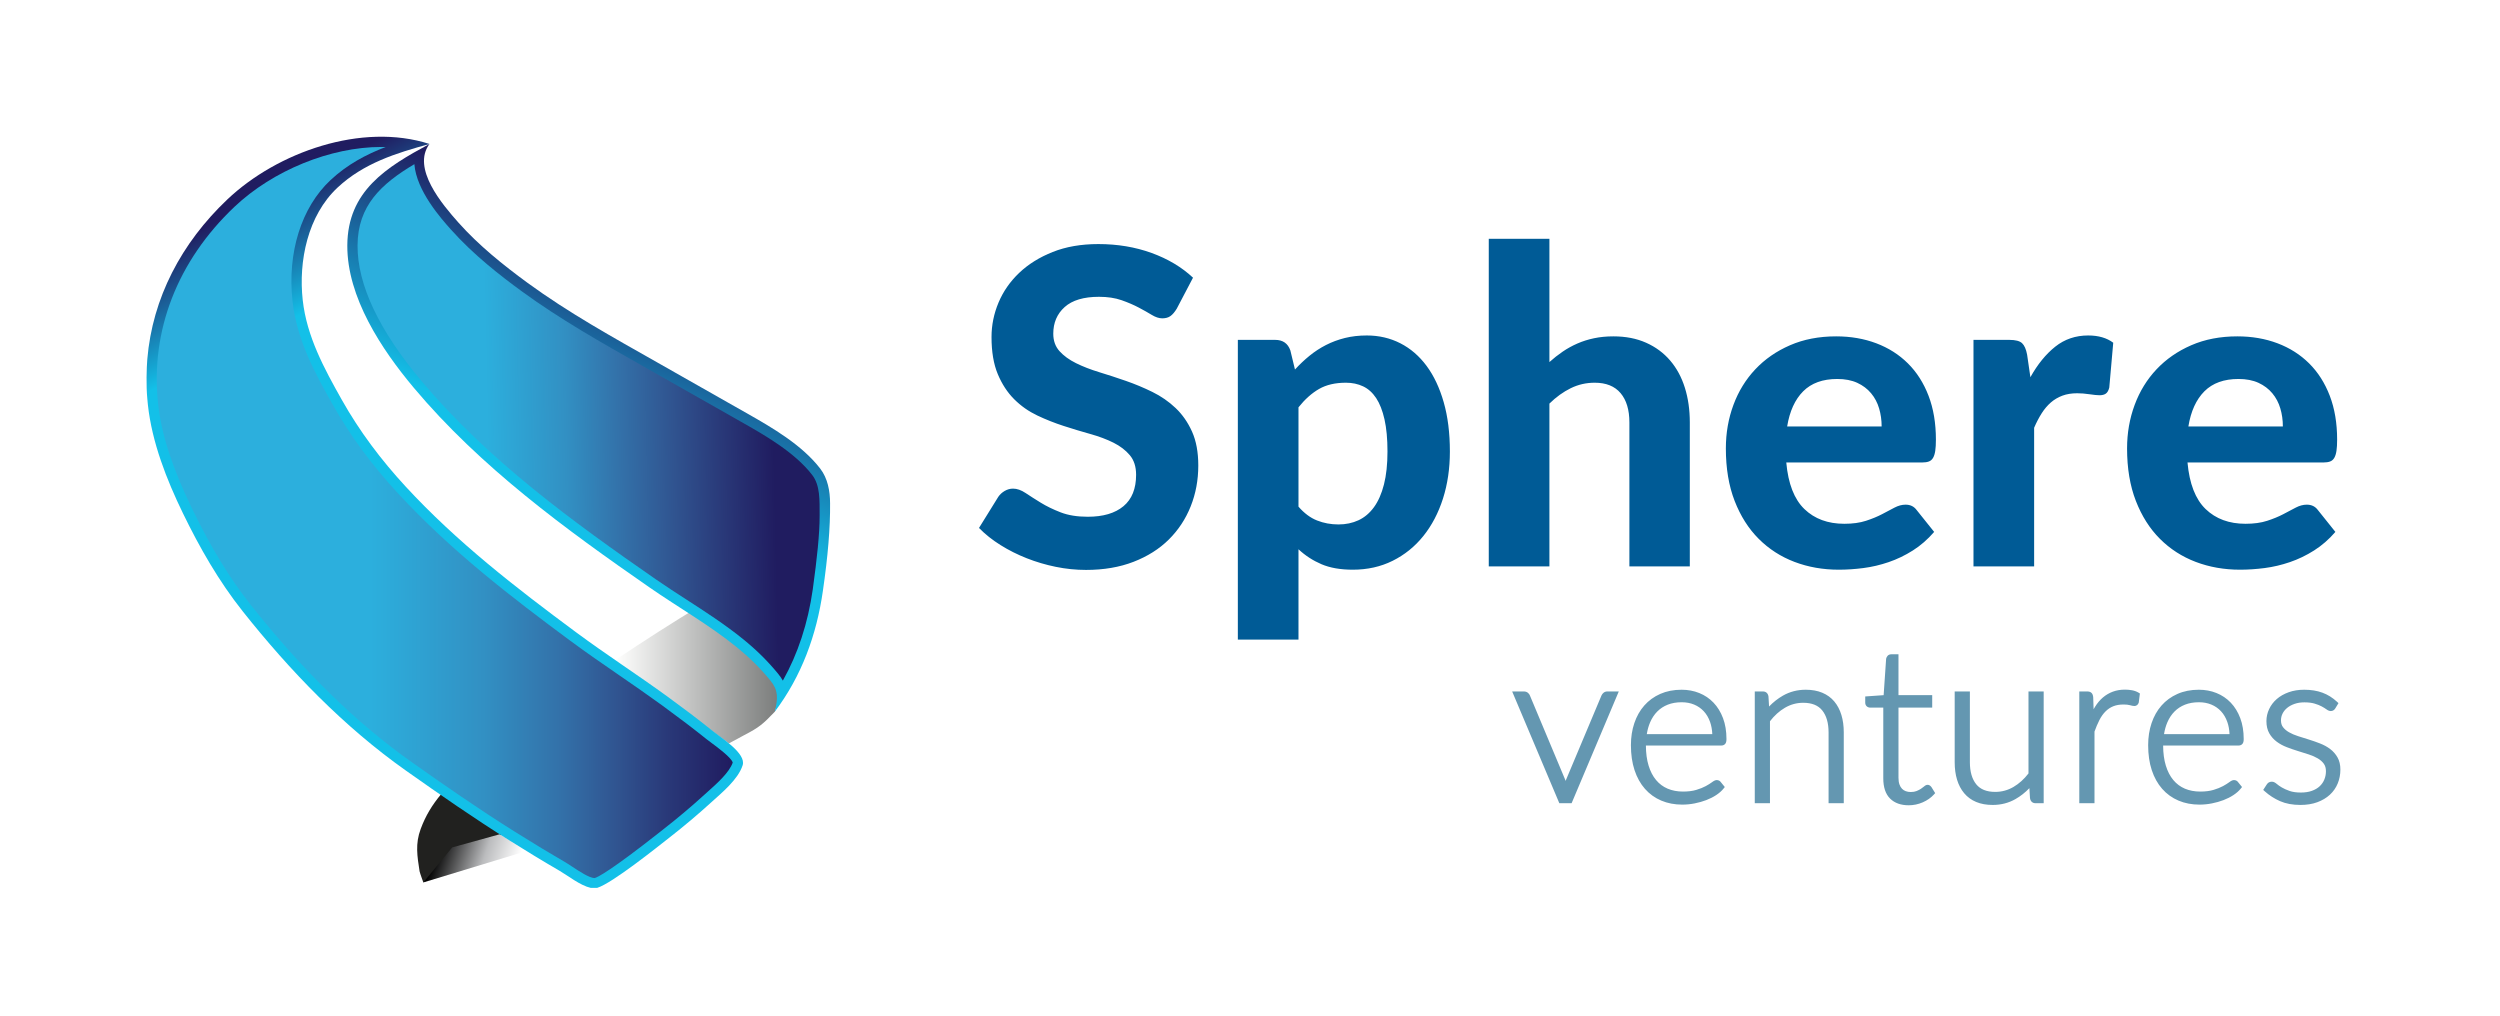 <?xml version="1.0" encoding="UTF-8"?>
<svg width="256px" height="104px" viewBox="0 0 256 104" version="1.1" xmlns="http://www.w3.org/2000/svg" xmlns:xlink="http://www.w3.org/1999/xlink">
    <!-- Generator: Sketch 53.2 (72643) - https://sketchapp.com -->
    <title> Logo Sphere Ventures</title>
    <desc>Created with Sketch.</desc>
    <defs>
        <linearGradient x1="92.05%" y1="58.199%" x2="10.463%" y2="45.653%" id="linearGradient-1">
            <stop stop-color="#FFFFFF" offset="0%"></stop>
            <stop stop-color="#BBBCBE" offset="41.21%"></stop>
            <stop stop-color="#000000" offset="100%"></stop>
        </linearGradient>
        <linearGradient x1="0.136%" y1="50%" x2="100.13%" y2="50%" id="linearGradient-2">
            <stop stop-color="#FFFFFE" offset="0%"></stop>
            <stop stop-color="#777978" offset="100%"></stop>
        </linearGradient>
        <path d="M59.643,62.122 C60.151,61.839 60.661,61.562 61.18,61.292 C62.768,60.472 63.137,60.136 64.35,58.868 L65.146,56.349 L56.914,47.904 C53.866,49.742 50.96,51.612 47.999,53.591 L59.643,62.122 Z" id="path-3"></path>
        <linearGradient x1="61.479%" y1="19.506%" x2="38.149%" y2="77.879%" id="linearGradient-5">
            <stop stop-color="#201C60" offset="0%"></stop>
            <stop stop-color="#13C0E8" offset="61.82%"></stop>
            <stop stop-color="#13C0E8" offset="100%"></stop>
        </linearGradient>
        <linearGradient x1="27.967%" y1="51.544%" x2="90.025%" y2="50%" id="linearGradient-6">
            <stop stop-color="#2CAFDD" offset="0%"></stop>
            <stop stop-color="#3290C3" offset="27.369%"></stop>
            <stop stop-color="#3371A9" offset="46.234%"></stop>
            <stop stop-color="#305490" offset="64.638%"></stop>
            <stop stop-color="#293878" offset="82.123%"></stop>
            <stop stop-color="#201C60" offset="100%"></stop>
            <stop stop-color="#201C60" offset="100%"></stop>
            <stop stop-color="#201C60" offset="100%"></stop>
            <stop stop-color="#201C60" offset="100%"></stop>
            <stop stop-color="#201C60" offset="100%"></stop>
            <stop stop-color="#201C60" offset="100%"></stop>
            <stop stop-color="#201C60" offset="100%"></stop>
        </linearGradient>
        <linearGradient x1="27.764%" y1="6.375%" x2="65.43%" y2="100.305%" id="linearGradient-7">
            <stop stop-color="#201C60" offset="0%"></stop>
            <stop stop-color="#13C0E8" offset="16.36%"></stop>
            <stop stop-color="#13C0E8" offset="84.85%"></stop>
        </linearGradient>
        <linearGradient x1="37.742%" y1="50%" x2="100%" y2="50%" id="linearGradient-8">
            <stop stop-color="#2CAFDD" offset="0%"></stop>
            <stop stop-color="#3290C3" offset="31.269%"></stop>
            <stop stop-color="#3371A9" offset="52.6%"></stop>
            <stop stop-color="#305490" offset="68.281%"></stop>
            <stop stop-color="#293878" offset="82.66%"></stop>
            <stop stop-color="#201C60" offset="100%"></stop>
            <stop stop-color="#201C60" offset="100%"></stop>
            <stop stop-color="#201C60" offset="100%"></stop>
            <stop stop-color="#201C60" offset="100%"></stop>
            <stop stop-color="#201C60" offset="100%"></stop>
            <stop stop-color="#201C60" offset="100%"></stop>
            <stop stop-color="#201C60" offset="100%"></stop>
        </linearGradient>
        <path d="M24.039,1.05 C18.838,1.05 12.939,3.455 9.01,7.176 C3.161,12.716 0.384,19.876 1.189,27.338 C1.526,30.478 2.636,33.898 4.679,38.105 C6.629,42.116 8.532,45.238 10.667,47.932 C16.082,54.76 21.489,60.039 27.195,64.068 C30.321,66.275 33.97,68.825 37.722,71.17 C39.764,72.447 41.343,73.403 42.843,74.27 C43.077,74.404 43.351,74.585 43.649,74.784 C44.289,75.207 45.361,75.915 45.888,75.915 C46.201,75.842 47.576,75.132 52.507,71.252 L52.945,70.906 C54.389,69.779 55.79,68.597 57.11,67.397 L57.529,67.019 C58.439,66.207 59.679,65.101 60.031,64.089 C59.899,63.581 58.425,62.495 57.935,62.133 C57.701,61.963 57.497,61.809 57.34,61.684 C56.014,60.619 54.569,59.52 52.794,58.225 C51.349,57.172 49.848,56.139 48.397,55.139 C46.728,53.99 45.004,52.804 43.341,51.572 C37.419,47.184 31.184,42.409 25.763,36.529 C23.048,33.586 20.863,30.617 19.082,27.45 C17.36,24.388 15.408,20.919 14.956,16.849 C14.403,11.871 15.859,7.232 18.85,4.439 C20.542,2.86 22.456,1.834 24.487,1.056 C24.339,1.051 24.189,1.05 24.039,1.05 Z" id="path-9"></path>
    </defs>
    <g id="-Logo-Sphere-Ventures" stroke="none" stroke-width="1" fill="none" fill-rule="evenodd">
        <g id="sphere-copy">
            <rect id="Rectangle" fill="#FFFFFF" fill-rule="nonzero" x="0" y="0" width="256" height="104"></rect>
            <g id="Sphere_Logomark" transform="translate(15, 14)">
                <path d="M30.181,67.313 L36.9,71.182 C36.9,71.182 29.497,75.566 28.351,76.362 C28.351,76.362 28.035,75.51 27.965,75.225 C27.724,73.65 27.509,72.414 28.081,70.878 C28.589,69.51 29.254,68.426 30.181,67.313" id="Path" fill="#21211F" fill-rule="evenodd"></path>
                <polyline id="Path" fill="url(#linearGradient-1)" fill-rule="evenodd" points="36.165 71.429 31.304 72.776 28.349 76.362 38.916 73.146 36.165 71.429"></polyline>
                <mask id="mask-4" fill="white">
                    <use xlink:href="#path-3"></use>
                </mask>
                <use id="Path" fill="url(#linearGradient-2)" fill-rule="evenodd" xlink:href="#path-3"></use>
                <path d="M70,37.537 L70,37.563 C69.999,38.513 69.911,39.47 69.902,40.32 C69.88,42.395 69.644,44.443 69.35,46.498 C68.708,51.013 67.166,55.227 64.42,58.869 C64.747,57.47 64.786,56.69 63.953,55.671 C62.912,54.396 61.783,53.297 60.504,52.265 C57.68,49.983 54.555,48.223 51.582,46.165 C42.932,40.177 34.191,33.807 27.388,25.712 C24.074,21.771 20.537,16.436 20.565,11.13 C20.594,5.561 24.611,3.09 29.043,0.71 C27.194,3.193 30.306,6.936 31.97,8.8 C34.054,11.131 36.536,13.126 39.057,14.966 C43.257,18.029 47.814,20.542 52.324,23.093 C55.385,24.825 58.44,26.565 61.503,28.294 C64.131,29.778 67.2,31.552 69.08,33.991 C69.833,34.966 69.999,36.244 70,37.537 L70,37.537 Z" id="Path"></path>
                <path d="M69.265,46.498 C68.623,51.013 67.085,55.227 64.343,58.869 C64.67,57.47 64.709,56.69 63.877,55.671 C62.838,54.396 61.711,53.297 60.434,52.265 C57.615,49.983 54.496,48.223 51.527,46.165 C42.893,40.177 34.167,33.807 27.376,25.712 C24.068,21.771 20.537,16.436 20.565,11.13 C20.594,5.561 24.552,3.124 28.977,0.744 C27.131,3.228 30.289,6.936 31.95,8.8 C34.03,11.131 36.508,13.126 39.025,14.966 C43.217,18.029 47.766,20.542 52.268,23.093 C55.324,24.825 58.374,26.565 61.432,28.294 C64.055,29.778 67.118,31.552 68.995,33.991 C69.746,34.966 70,36.259 70,37.552 C70.026,39.967 69.781,42.949 69.265,46.498 Z" id="Path" fill="url(#linearGradient-5)" fill-rule="evenodd"></path>
                <path d="M27.431,2.81 C24.031,4.834 21.634,7.057 21.613,11.136 C21.592,15.142 23.8,19.82 28.178,25.036 C34.955,33.113 43.723,39.476 52.124,45.301 C53.167,46.025 54.254,46.726 55.305,47.405 C57.236,48.653 59.235,49.944 61.093,51.447 C62.469,52.562 63.645,53.725 64.689,55.006 C64.882,55.241 65.037,55.471 65.164,55.696 C66.706,52.952 67.733,49.822 68.228,46.35 C68.666,43.167 68.93,40.69 68.93,38.814 C68.93,37.164 68.984,35.694 68.166,34.632 C66.361,32.288 63.215,30.509 60.916,29.208 C59.232,28.256 57.549,27.3 55.865,26.342 L51.752,24.007 L50.711,23.418 C46.588,21.088 42.326,18.677 38.408,15.814 C36.26,14.245 33.496,12.109 31.169,9.499 C30.167,8.376 27.646,5.548 27.431,2.81 Z" id="Path" fill="url(#linearGradient-6)" fill-rule="evenodd"></path>
                <path d="M42.316,75.179 C40.579,74.173 38.867,73.123 37.164,72.061 C33.561,69.808 30.061,67.376 26.59,64.926 C20.196,60.411 14.683,54.685 9.843,48.584 C7.403,45.507 5.449,42.091 3.735,38.563 C2.059,35.116 0.559,31.293 0.144,27.451 C0.121,27.24 0.104,27.028 0.084,26.818 C-0.043,25.496 0.01,23.671 0.084,22.785 C0.609,16.52 3.578,10.875 8.288,6.415 C13.395,1.576 22.063,-1.491 28.984,0.743 C25.551,1.679 22.235,2.716 19.566,5.207 C16.509,8.063 15.555,12.732 15.999,16.733 C16.415,20.465 18.186,23.715 19.998,26.935 C21.813,30.163 24.024,33.095 26.534,35.818 C31.76,41.485 37.792,46.154 43.966,50.728 C47.061,53.021 50.299,55.107 53.411,57.375 C54.965,58.507 56.5,59.661 57.998,60.866 C58.881,61.575 61.432,63.158 61.047,64.362 C60.575,65.832 58.909,67.178 57.817,68.173 C56.452,69.415 55.045,70.598 53.591,71.735 C52.353,72.702 47.696,76.444 46.156,76.916 L45.48,76.916 C44.421,76.679 43.115,75.641 42.316,75.179 Z" id="Path" fill="url(#linearGradient-7)" fill-rule="evenodd"></path>
                <mask id="mask-10" fill="white">
                    <use xlink:href="#path-9"></use>
                </mask>
                <use id="Path" fill="url(#linearGradient-8)" fill-rule="evenodd" xlink:href="#path-9"></use>
            </g>
            <g id="logo" transform="translate(100, 24)" fill-rule="nonzero">
                <path d="M20.5,7.607 C20.29,7.953 20.076,8.204 19.859,8.361 C19.641,8.519 19.36,8.598 19.015,8.598 C18.685,8.598 18.329,8.481 17.946,8.249 C17.564,8.016 17.118,7.765 16.608,7.495 C16.097,7.225 15.513,6.974 14.852,6.741 C14.192,6.509 13.42,6.393 12.535,6.393 C10.975,6.393 9.805,6.741 9.025,7.439 C8.245,8.136 7.855,9.047 7.855,10.172 C7.855,10.893 8.069,11.489 8.496,11.961 C8.924,12.434 9.486,12.842 10.184,13.188 C10.881,13.533 11.672,13.84 12.557,14.11 C13.443,14.38 14.35,14.676 15.28,14.999 C16.21,15.321 17.117,15.7 18.003,16.135 C18.888,16.57 19.679,17.117 20.376,17.777 C21.074,18.438 21.636,19.244 22.064,20.196 C22.491,21.149 22.705,22.307 22.705,23.672 C22.705,25.158 22.446,26.549 21.929,27.846 C21.411,29.144 20.665,30.276 19.69,31.244 C18.715,32.211 17.511,32.972 16.079,33.528 C14.646,34.083 13.023,34.36 11.207,34.36 C10.172,34.36 9.141,34.255 8.114,34.045 C7.086,33.835 6.096,33.543 5.144,33.167 C4.191,32.792 3.295,32.343 2.455,31.817 C1.615,31.292 0.88,30.708 0.25,30.062 L2.23,26.867 C2.395,26.627 2.612,26.429 2.882,26.271 C3.153,26.114 3.437,26.035 3.737,26.035 C4.143,26.035 4.57,26.185 5.02,26.485 C5.47,26.785 5.987,27.115 6.572,27.475 C7.158,27.835 7.836,28.165 8.609,28.465 C9.381,28.765 10.307,28.915 11.387,28.915 C12.963,28.915 14.181,28.555 15.044,27.835 C15.906,27.115 16.337,26.043 16.337,24.617 C16.337,23.792 16.124,23.125 15.696,22.615 C15.269,22.105 14.71,21.678 14.02,21.332 C13.33,20.987 12.543,20.691 11.658,20.444 C10.772,20.196 9.865,19.923 8.935,19.622 C8.005,19.322 7.098,18.963 6.213,18.543 C5.327,18.122 4.54,17.568 3.85,16.878 C3.16,16.187 2.601,15.333 2.174,14.312 C1.746,13.292 1.532,12.025 1.532,10.51 C1.532,9.295 1.772,8.118 2.252,6.978 C2.733,5.837 3.437,4.825 4.367,3.94 C5.298,3.055 6.441,2.343 7.799,1.802 C9.156,1.262 10.712,0.993 12.467,0.993 C14.433,0.993 16.251,1.296 17.924,1.904 C19.596,2.511 21.01,3.355 22.165,4.435 L20.5,7.607 Z M32.965,27.88 C33.55,28.555 34.184,29.027 34.866,29.297 C35.549,29.568 36.28,29.703 37.06,29.703 C37.81,29.703 38.492,29.56 39.108,29.275 C39.723,28.99 40.251,28.544 40.694,27.936 C41.136,27.329 41.477,26.553 41.718,25.608 C41.958,24.662 42.078,23.538 42.078,22.233 C42.078,20.942 41.976,19.848 41.774,18.948 C41.571,18.047 41.286,17.32 40.919,16.765 C40.551,16.21 40.105,15.809 39.58,15.561 C39.055,15.314 38.47,15.19 37.825,15.19 C36.73,15.19 35.811,15.404 35.069,15.831 C34.326,16.259 33.625,16.885 32.965,17.71 L32.965,27.88 Z M32.605,13.84 C33.07,13.33 33.565,12.861 34.09,12.434 C34.615,12.006 35.177,11.639 35.778,11.331 C36.378,11.024 37.022,10.784 37.712,10.611 C38.403,10.439 39.152,10.352 39.962,10.352 C41.208,10.352 42.351,10.619 43.394,11.151 C44.436,11.684 45.332,12.456 46.083,13.469 C46.833,14.481 47.417,15.722 47.837,17.192 C48.258,18.663 48.468,20.342 48.468,22.233 C48.468,23.973 48.231,25.581 47.759,27.059 C47.286,28.536 46.615,29.815 45.745,30.895 C44.875,31.975 43.829,32.819 42.606,33.426 C41.384,34.034 40.023,34.337 38.523,34.337 C37.262,34.337 36.194,34.15 35.316,33.775 C34.439,33.4 33.655,32.89 32.965,32.245 L32.965,41.492 L26.755,41.492 L26.755,10.803 L30.58,10.803 C31.36,10.803 31.877,11.162 32.133,11.883 L32.605,13.84 Z M58.66,13.075 C59.095,12.685 59.549,12.329 60.021,12.006 C60.494,11.684 60.996,11.406 61.529,11.174 C62.061,10.941 62.631,10.761 63.239,10.634 C63.846,10.506 64.502,10.443 65.207,10.443 C66.468,10.443 67.585,10.66 68.56,11.095 C69.535,11.53 70.356,12.137 71.024,12.918 C71.691,13.698 72.194,14.627 72.531,15.707 C72.869,16.788 73.037,17.972 73.037,19.262 L73.037,34 L66.85,34 L66.85,19.262 C66.85,17.972 66.55,16.971 65.95,16.259 C65.35,15.546 64.465,15.19 63.295,15.19 C62.425,15.19 61.608,15.377 60.843,15.752 C60.077,16.128 59.35,16.652 58.66,17.328 L58.66,34 L52.45,34 L52.45,0.453 L58.66,0.453 L58.66,13.075 Z M92.68,19.668 C92.68,19.022 92.594,18.408 92.421,17.823 C92.249,17.237 91.975,16.72 91.6,16.27 C91.225,15.82 90.753,15.464 90.183,15.201 C89.612,14.939 88.93,14.807 88.135,14.807 C86.65,14.807 85.488,15.227 84.647,16.067 C83.807,16.908 83.26,18.107 83.005,19.668 L92.68,19.668 Z M82.915,23.358 C83.11,25.533 83.729,27.122 84.771,28.128 C85.814,29.133 87.175,29.635 88.855,29.635 C89.71,29.635 90.449,29.534 91.071,29.331 C91.694,29.129 92.241,28.904 92.714,28.656 C93.186,28.409 93.614,28.184 93.996,27.981 C94.379,27.779 94.757,27.677 95.132,27.677 C95.613,27.677 95.987,27.857 96.257,28.218 L98.058,30.468 C97.397,31.233 96.67,31.866 95.875,32.369 C95.08,32.871 94.255,33.269 93.4,33.561 C92.545,33.854 91.683,34.056 90.812,34.169 C89.942,34.281 89.103,34.337 88.293,34.337 C86.672,34.337 85.161,34.071 83.759,33.539 C82.356,33.006 81.134,32.219 80.091,31.176 C79.049,30.134 78.228,28.84 77.627,27.295 C77.027,25.75 76.728,23.958 76.728,21.918 C76.728,20.342 76.986,18.858 77.504,17.462 C78.021,16.067 78.767,14.853 79.743,13.818 C80.718,12.782 81.902,11.961 83.297,11.354 C84.693,10.746 86.267,10.443 88.022,10.443 C89.508,10.443 90.876,10.679 92.129,11.151 C93.381,11.624 94.461,12.31 95.369,13.21 C96.276,14.11 96.981,15.216 97.484,16.529 C97.986,17.841 98.237,19.337 98.237,21.017 C98.237,21.483 98.215,21.865 98.17,22.165 C98.125,22.465 98.05,22.705 97.945,22.885 C97.84,23.065 97.698,23.189 97.517,23.256 C97.337,23.324 97.105,23.358 96.82,23.358 L82.915,23.358 Z M107.912,14.627 C108.648,13.307 109.495,12.265 110.455,11.5 C111.415,10.735 112.54,10.352 113.83,10.352 C114.88,10.352 115.735,10.6 116.395,11.095 L115.99,15.685 C115.915,15.985 115.799,16.191 115.641,16.304 C115.484,16.416 115.27,16.473 115,16.473 C114.76,16.473 114.415,16.439 113.965,16.371 C113.515,16.304 113.095,16.27 112.705,16.27 C112.135,16.27 111.629,16.352 111.186,16.517 C110.744,16.683 110.35,16.915 110.005,17.215 C109.66,17.515 109.349,17.882 109.071,18.317 C108.794,18.753 108.535,19.247 108.295,19.802 L108.295,34 L102.085,34 L102.085,10.803 L105.752,10.803 C106.383,10.803 106.817,10.915 107.058,11.14 C107.298,11.365 107.47,11.755 107.575,12.31 L107.912,14.627 Z M133.765,19.668 C133.765,19.022 133.679,18.408 133.506,17.823 C133.334,17.237 133.06,16.72 132.685,16.27 C132.31,15.82 131.838,15.464 131.268,15.201 C130.697,14.939 130.015,14.807 129.22,14.807 C127.735,14.807 126.573,15.227 125.733,16.067 C124.892,16.908 124.345,18.107 124.09,19.668 L133.765,19.668 Z M124,23.358 C124.195,25.533 124.814,27.122 125.856,28.128 C126.899,29.133 128.26,29.635 129.94,29.635 C130.795,29.635 131.534,29.534 132.156,29.331 C132.779,29.129 133.326,28.904 133.799,28.656 C134.271,28.409 134.699,28.184 135.081,27.981 C135.464,27.779 135.842,27.677 136.218,27.677 C136.698,27.677 137.072,27.857 137.343,28.218 L139.143,30.468 C138.482,31.233 137.755,31.866 136.96,32.369 C136.165,32.871 135.34,33.269 134.485,33.561 C133.63,33.854 132.768,34.056 131.898,34.169 C131.027,34.281 130.188,34.337 129.377,34.337 C127.757,34.337 126.246,34.071 124.844,33.539 C123.441,33.006 122.219,32.219 121.176,31.176 C120.134,30.134 119.313,28.84 118.713,27.295 C118.112,25.75 117.812,23.958 117.812,21.918 C117.812,20.342 118.071,18.858 118.589,17.462 C119.106,16.067 119.852,14.853 120.828,13.818 C121.803,12.782 122.987,11.961 124.382,11.354 C125.778,10.746 127.352,10.443 129.107,10.443 C130.593,10.443 131.961,10.679 133.214,11.151 C134.466,11.624 135.546,12.31 136.454,13.21 C137.361,14.11 138.066,15.216 138.569,16.529 C139.071,17.841 139.322,19.337 139.322,21.017 C139.322,21.483 139.3,21.865 139.255,22.165 C139.21,22.465 139.135,22.705 139.03,22.885 C138.925,23.065 138.783,23.189 138.602,23.256 C138.422,23.324 138.19,23.358 137.905,23.358 L124,23.358 Z" id="Sphere" fill="#005B96"></path>
                <path d="M60.36,55.857 L63.992,47.216 C64.046,47.099 64.121,47.001 64.217,46.928 C64.324,46.846 64.453,46.805 64.594,46.805 L65.763,46.805 L60.932,58.25 L59.676,58.25 L54.845,46.805 L56.047,46.805 C56.206,46.805 56.347,46.851 56.46,46.945 C56.56,47.029 56.632,47.127 56.663,47.222 L60.288,55.873 C60.299,55.905 60.309,55.937 60.32,55.969 C60.333,55.932 60.346,55.895 60.36,55.857 Z M68.815,54.396 C68.996,54.989 69.252,55.481 69.582,55.876 C69.909,56.268 70.302,56.561 70.764,56.758 C71.231,56.957 71.755,57.057 72.338,57.057 C72.865,57.057 73.318,57 73.696,56.886 C74.084,56.77 74.407,56.64 74.666,56.499 C74.931,56.354 75.139,56.224 75.29,56.111 C75.493,55.959 75.647,55.88 75.792,55.88 C75.967,55.88 76.118,55.955 76.206,56.082 L76.619,56.591 L76.493,56.748 C76.3,56.99 76.047,57.212 75.737,57.417 C75.432,57.618 75.093,57.789 74.721,57.931 C74.351,58.072 73.957,58.184 73.536,58.267 C73.113,58.351 72.688,58.393 72.261,58.393 C71.48,58.393 70.765,58.257 70.118,57.983 C69.467,57.708 68.908,57.306 68.444,56.779 C67.98,56.254 67.625,55.614 67.376,54.861 C67.129,54.112 67.006,53.259 67.006,52.302 C67.006,51.491 67.122,50.74 67.355,50.05 C67.589,49.355 67.928,48.754 68.372,48.249 C68.817,47.741 69.364,47.343 70.009,47.057 C70.655,46.771 71.384,46.629 72.195,46.629 C72.842,46.629 73.446,46.741 74.004,46.966 C74.565,47.192 75.053,47.522 75.467,47.955 C75.879,48.387 76.203,48.916 76.438,49.541 C76.673,50.165 76.79,50.876 76.79,51.675 C76.79,51.886 76.759,52.042 76.674,52.155 C76.577,52.284 76.429,52.343 76.254,52.343 L68.54,52.343 C68.543,53.124 68.635,53.808 68.815,54.396 Z M75.111,49.927 C74.957,49.493 74.742,49.128 74.465,48.831 C74.189,48.535 73.861,48.308 73.479,48.149 C73.096,47.99 72.673,47.91 72.206,47.91 C71.671,47.91 71.196,47.993 70.78,48.157 C70.364,48.32 70.007,48.554 69.705,48.859 C69.401,49.166 69.157,49.536 68.971,49.969 C68.815,50.333 68.702,50.734 68.632,51.172 L75.339,51.172 C75.319,50.713 75.242,50.298 75.111,49.927 Z M82.57,47.234 C83.272,46.831 84.054,46.629 84.911,46.629 C85.544,46.629 86.106,46.73 86.597,46.934 C87.091,47.14 87.504,47.439 87.831,47.83 C88.154,48.215 88.397,48.678 88.56,49.215 C88.722,49.746 88.802,50.342 88.802,51.004 L88.802,58.25 L87.246,58.25 L87.246,51.004 C87.246,50.03 87.027,49.281 86.597,48.746 C86.179,48.227 85.537,47.965 84.647,47.965 C83.98,47.965 83.358,48.135 82.777,48.475 C82.208,48.809 81.697,49.268 81.245,49.856 L81.245,58.25 L79.689,58.25 L79.689,46.805 L80.522,46.805 C80.829,46.805 81.039,46.986 81.091,47.315 L81.153,48.347 C81.578,47.904 82.051,47.532 82.57,47.234 Z M94.404,55.636 C94.404,55.91 94.438,56.14 94.505,56.328 C94.57,56.511 94.658,56.658 94.768,56.771 C94.877,56.883 95.004,56.965 95.152,57.018 C95.307,57.074 95.477,57.102 95.661,57.102 C95.895,57.102 96.091,57.069 96.249,57.005 C96.425,56.934 96.576,56.857 96.701,56.775 C96.831,56.689 96.936,56.611 97.014,56.542 C97.144,56.429 97.259,56.365 97.388,56.365 C97.535,56.365 97.658,56.442 97.777,56.593 L98.162,57.215 L98.035,57.355 C97.732,57.69 97.349,57.958 96.888,58.159 C96.428,58.359 95.948,58.46 95.452,58.46 C94.649,58.46 94.008,58.232 93.544,57.772 C93.076,57.308 92.848,56.61 92.848,55.691 L92.848,48.461 L91.525,48.461 C91.387,48.461 91.263,48.42 91.164,48.335 C91.055,48.241 91,48.108 91,47.958 L91,47.318 L92.885,47.185 L93.14,43.449 C93.164,43.343 93.211,43.247 93.282,43.164 C93.376,43.055 93.509,43 93.659,43 L94.404,43 L94.404,47.18 L97.858,47.18 L97.858,48.461 L94.404,48.461 L94.404,55.636 Z M107.717,46.805 L109.273,46.805 L109.273,58.25 L108.44,58.25 C108.131,58.25 107.922,58.062 107.871,57.729 L107.809,56.707 C107.384,57.151 106.911,57.523 106.392,57.821 C105.69,58.224 104.908,58.426 104.051,58.426 C103.411,58.426 102.846,58.325 102.359,58.121 C101.868,57.915 101.458,57.616 101.131,57.225 C100.808,56.84 100.565,56.377 100.402,55.84 C100.24,55.309 100.16,54.713 100.16,54.051 L100.16,46.805 L101.716,46.805 L101.716,54.051 C101.716,55.025 101.935,55.774 102.365,56.309 C102.783,56.828 103.425,57.09 104.315,57.09 C104.982,57.09 105.604,56.92 106.185,56.58 C106.754,56.246 107.265,55.787 107.717,55.199 L107.717,46.805 Z M114.536,48.37 C114.766,48 115.032,47.685 115.334,47.426 C115.639,47.165 115.98,46.965 116.356,46.826 C116.733,46.687 117.149,46.618 117.603,46.618 C117.845,46.618 118.084,46.64 118.319,46.683 C118.568,46.728 118.791,46.81 118.987,46.929 L119.125,47.013 L119.105,47.173 L119.008,47.944 C118.94,48.16 118.779,48.295 118.56,48.295 C118.443,48.295 118.29,48.266 118.09,48.208 C117.935,48.164 117.721,48.141 117.449,48.141 C117.054,48.141 116.709,48.2 116.413,48.316 C116.118,48.432 115.854,48.606 115.617,48.839 C115.376,49.076 115.164,49.372 114.982,49.727 C114.794,50.092 114.621,50.515 114.476,50.916 L114.476,58.25 L112.92,58.25 L112.92,46.805 L113.731,46.805 C113.916,46.805 114.065,46.849 114.172,46.955 C114.27,47.053 114.322,47.191 114.344,47.388 L114.385,48.627 C114.434,48.538 114.485,48.453 114.536,48.37 Z M121.78,54.396 C121.961,54.989 122.217,55.481 122.547,55.876 C122.874,56.268 123.267,56.561 123.729,56.758 C124.196,56.957 124.72,57.057 125.303,57.057 C125.83,57.057 126.283,57 126.661,56.886 C127.049,56.77 127.372,56.64 127.631,56.499 C127.896,56.354 128.104,56.224 128.255,56.111 C128.458,55.959 128.612,55.88 128.757,55.88 C128.932,55.88 129.083,55.955 129.171,56.082 L129.584,56.591 L129.458,56.748 C129.265,56.99 129.012,57.212 128.702,57.417 C128.397,57.618 128.058,57.789 127.686,57.931 C127.316,58.072 126.922,58.184 126.501,58.267 C126.078,58.351 125.653,58.393 125.226,58.393 C124.445,58.393 123.73,58.257 123.083,57.983 C122.432,57.708 121.873,57.306 121.409,56.779 C120.945,56.254 120.59,55.614 120.341,54.861 C120.094,54.112 119.971,53.259 119.971,52.302 C119.971,51.491 120.087,50.74 120.32,50.05 C120.554,49.355 120.893,48.754 121.337,48.249 C121.782,47.741 122.329,47.343 122.974,47.057 C123.62,46.771 124.349,46.629 125.16,46.629 C125.807,46.629 126.411,46.741 126.969,46.966 C127.53,47.192 128.018,47.522 128.432,47.955 C128.844,48.387 129.168,48.916 129.403,49.541 C129.638,50.165 129.755,50.876 129.755,51.675 C129.755,51.886 129.724,52.042 129.639,52.155 C129.542,52.284 129.394,52.343 129.219,52.343 L121.505,52.343 C121.508,53.124 121.6,53.808 121.78,54.396 Z M128.076,49.927 C127.922,49.493 127.707,49.128 127.43,48.831 C127.154,48.535 126.826,48.308 126.444,48.149 C126.061,47.99 125.638,47.91 125.171,47.91 C124.636,47.91 124.161,47.993 123.745,48.157 C123.329,48.32 122.972,48.554 122.67,48.859 C122.366,49.166 122.122,49.536 121.936,49.969 C121.78,50.333 121.667,50.734 121.597,51.172 L128.304,51.172 C128.284,50.713 128.207,50.298 128.076,49.927 Z M138.668,48.812 C138.523,48.812 138.376,48.746 138.212,48.626 C138.098,48.542 137.94,48.445 137.74,48.336 C137.548,48.231 137.305,48.135 137.013,48.048 C136.73,47.964 136.379,47.921 135.962,47.921 C135.593,47.921 135.26,47.973 134.961,48.078 C134.661,48.182 134.409,48.32 134.202,48.491 C133.998,48.659 133.842,48.853 133.733,49.074 C133.625,49.293 133.572,49.521 133.572,49.761 C133.572,50.053 133.643,50.285 133.784,50.466 C133.939,50.666 134.143,50.839 134.398,50.985 C134.664,51.137 134.973,51.27 135.323,51.382 C135.689,51.499 136.061,51.616 136.438,51.733 C136.821,51.852 137.199,51.984 137.571,52.13 C137.958,52.281 138.303,52.47 138.604,52.696 C138.913,52.929 139.165,53.216 139.358,53.553 C139.557,53.901 139.655,54.318 139.655,54.799 C139.655,55.308 139.565,55.784 139.383,56.225 C139.201,56.669 138.932,57.055 138.579,57.381 C138.228,57.704 137.798,57.96 137.292,58.147 C136.786,58.333 136.21,58.426 135.566,58.426 C134.763,58.426 134.065,58.297 133.474,58.036 C132.893,57.78 132.372,57.445 131.912,57.031 L131.753,56.888 L131.869,56.709 L132.109,56.339 C132.165,56.249 132.234,56.177 132.316,56.126 C132.408,56.07 132.517,56.045 132.64,56.045 C132.808,56.045 132.973,56.129 133.15,56.282 C133.273,56.389 133.443,56.507 133.659,56.636 C133.871,56.762 134.137,56.882 134.455,56.994 C134.76,57.101 135.145,57.156 135.61,57.156 C136.044,57.156 136.422,57.096 136.745,56.979 C137.067,56.861 137.331,56.705 137.54,56.509 C137.748,56.313 137.906,56.085 138.013,55.821 C138.122,55.554 138.176,55.273 138.176,54.975 C138.176,54.659 138.103,54.406 137.96,54.209 C137.805,53.995 137.599,53.813 137.342,53.661 C137.072,53.502 136.765,53.367 136.419,53.255 C136.057,53.138 135.686,53.021 135.305,52.904 C134.919,52.785 134.541,52.655 134.173,52.513 C133.789,52.366 133.445,52.179 133.14,51.953 C132.827,51.72 132.573,51.436 132.38,51.102 C132.18,50.756 132.082,50.334 132.082,49.838 C132.082,49.412 132.175,49.002 132.359,48.61 C132.542,48.219 132.804,47.875 133.141,47.581 C133.477,47.289 133.884,47.057 134.359,46.886 C134.835,46.714 135.366,46.629 135.951,46.629 C136.647,46.629 137.268,46.729 137.814,46.93 C138.363,47.133 138.862,47.444 139.311,47.862 L139.46,48.001 L139.136,48.535 C139.034,48.712 138.869,48.812 138.668,48.812 Z" id="ventures" fill="#6497B1"></path>
            </g>
        </g>
    </g>
</svg>